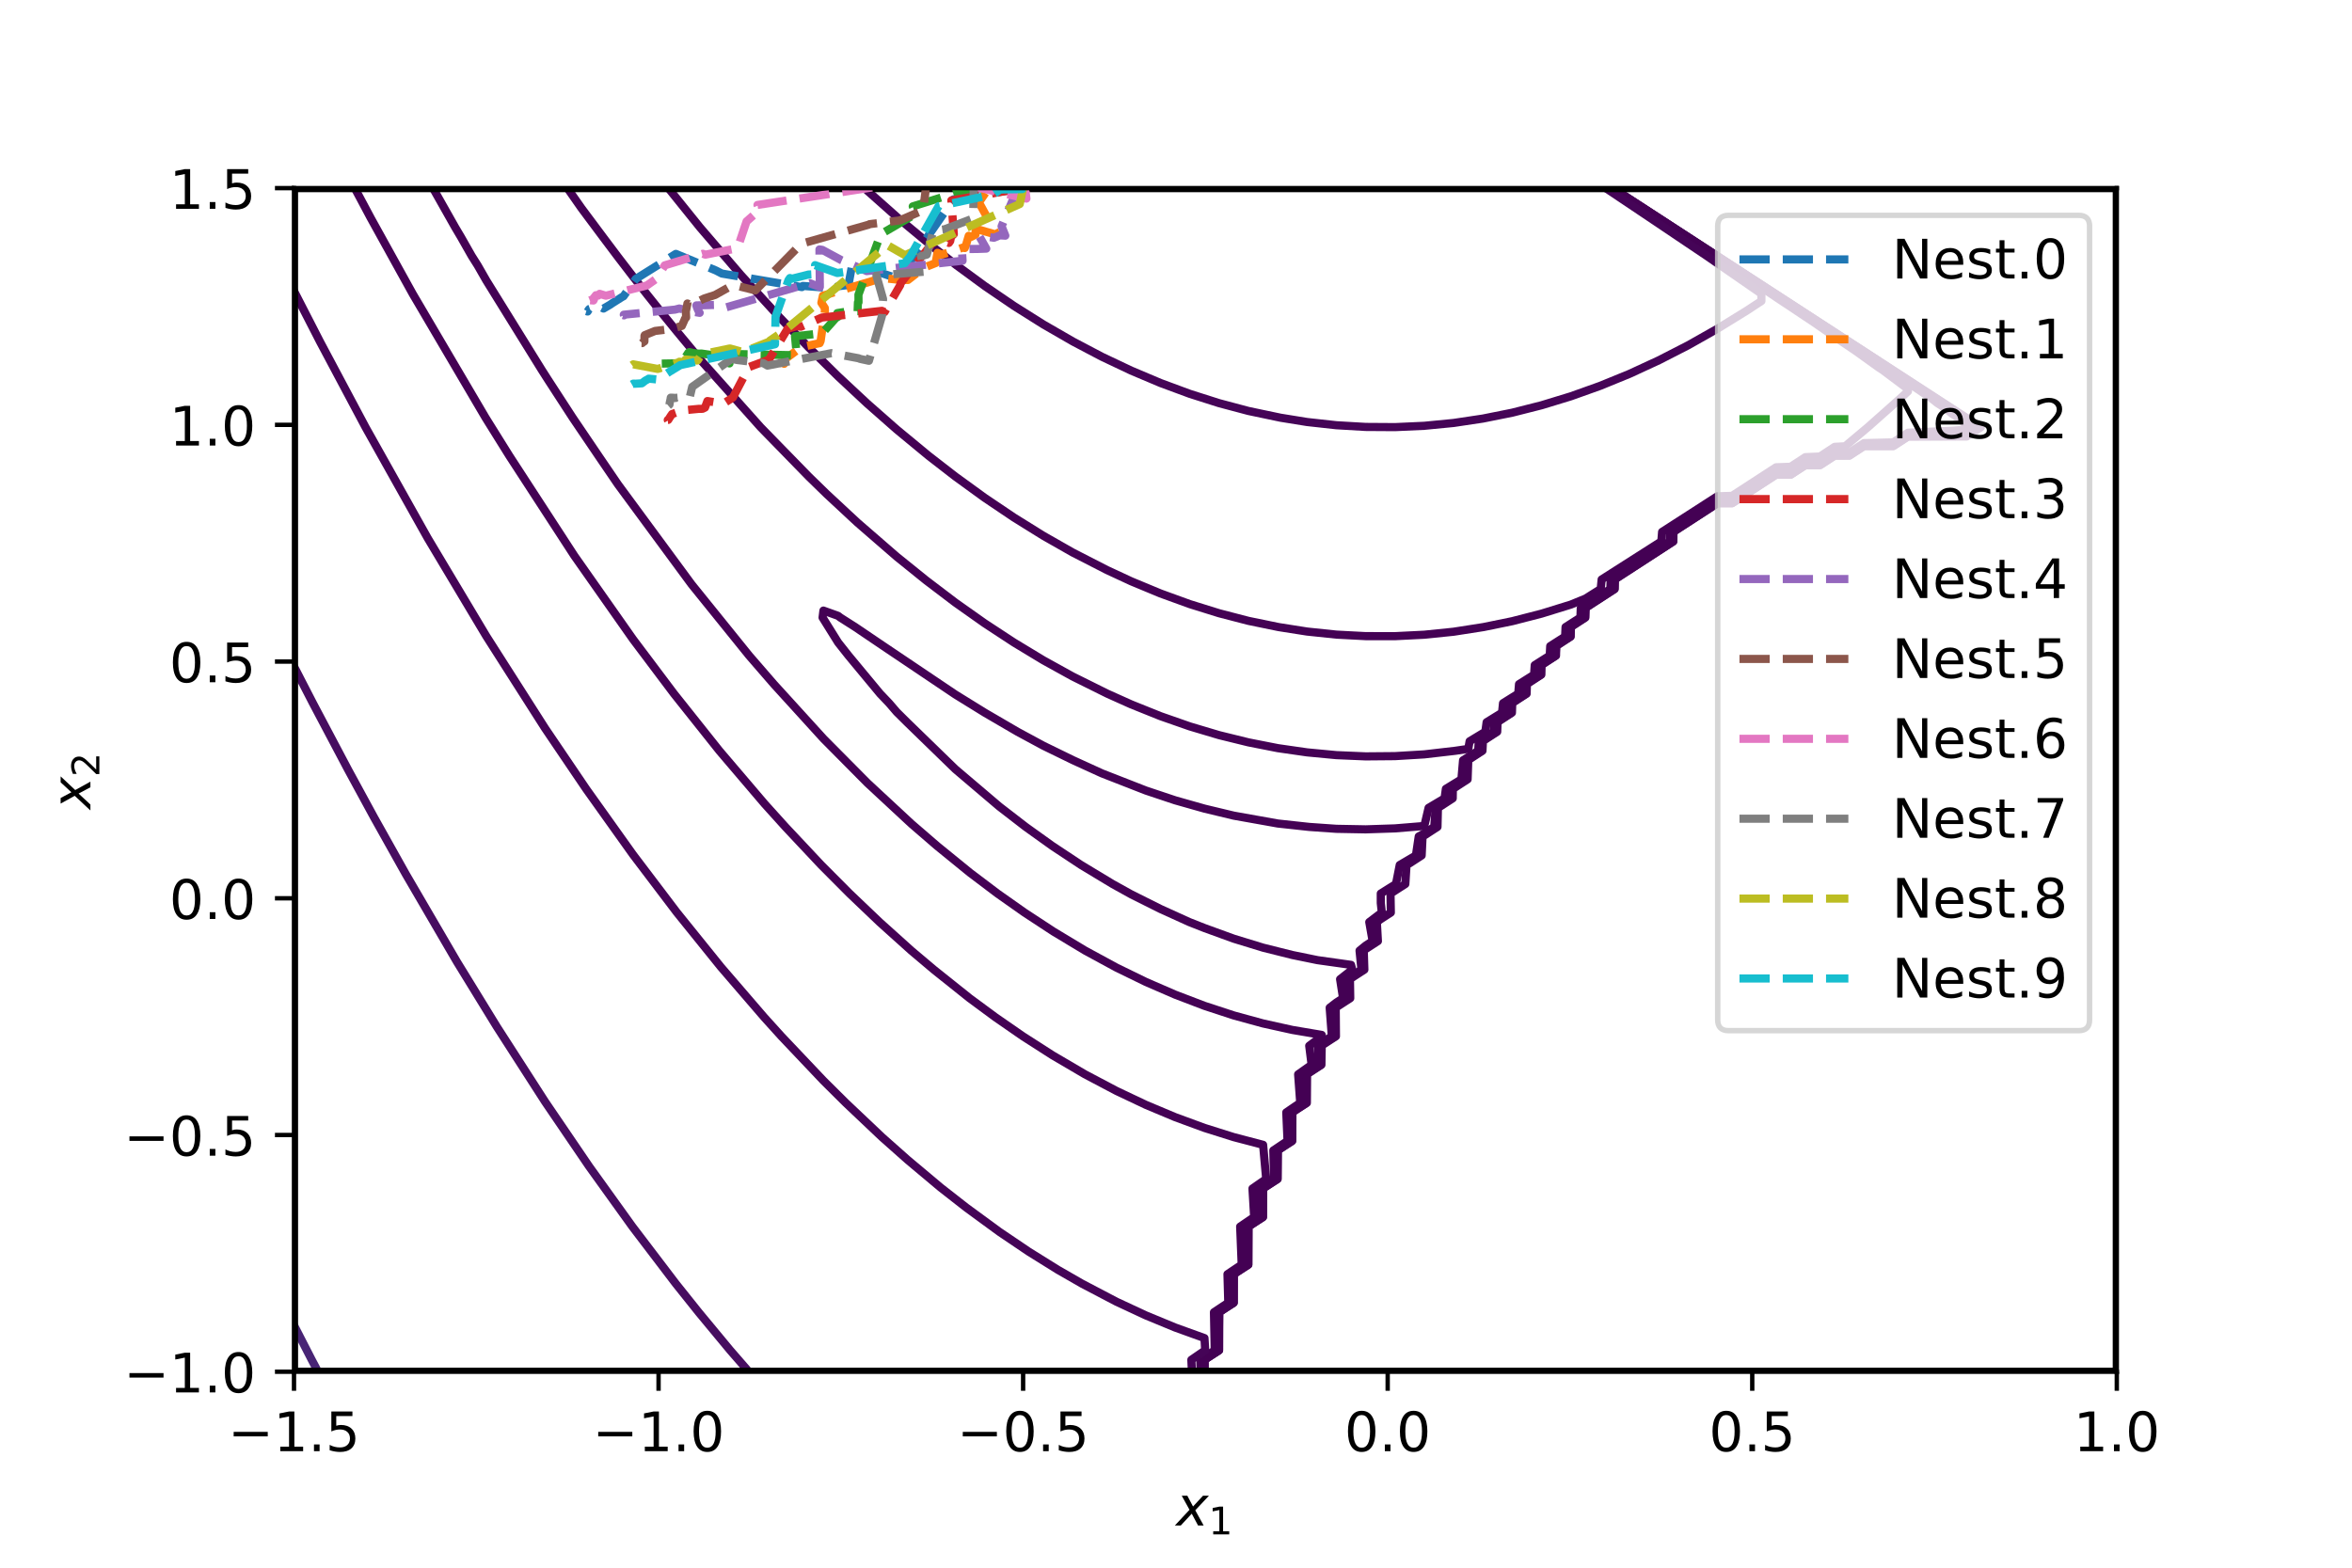 <?xml version="1.0" encoding="utf-8" standalone="no"?>
<!DOCTYPE svg PUBLIC "-//W3C//DTD SVG 1.1//EN"
  "http://www.w3.org/Graphics/SVG/1.1/DTD/svg11.dtd">
<!-- Created with matplotlib (https://matplotlib.org/) -->
<svg height="288pt" version="1.1" viewBox="0 0 432 288" width="432pt" xmlns="http://www.w3.org/2000/svg" xmlns:xlink="http://www.w3.org/1999/xlink">
 <defs>
  <style type="text/css">*{stroke-linecap:butt;stroke-linejoin:round;}</style>
 </defs>
 <g id="figure_1">
  <g id="patch_1">
   <path d="M 0 288 
L 432 288 
L 432 0 
L 0 0 
z
" style="fill:#ffffff;"/>
  </g>
  <g id="axes_1">
   <g id="patch_2">
    <path d="M 54 252 
L 388.8 252 
L 388.8 34.56 
L 54 34.56 
z
" style="fill:#ffffff;"/>
   </g>
   <g id="matplotlib.axis_1">
    <g id="xtick_1">
     <g id="line2d_1">
      <defs>
       <path d="M 0 0 
L 0 3.5 
" id="md731cc57cf" style="stroke:#000000;stroke-width:0.8;"/>
      </defs>
      <g>
       <use style="stroke:#000000;stroke-width:0.8;" x="54" xlink:href="#md731cc57cf" y="252"/>
      </g>
     </g>
     <g id="text_1">
      <!-- −1.5 -->
      <g transform="translate(41.859 266.598)scale(0.1 -0.1)">
       <defs>
        <path d="M 10.594 35.5 
L 73.188 35.5 
L 73.188 27.203 
L 10.594 27.203 
z
" id="DejaVuSans-8722"/>
        <path d="M 12.406 8.297 
L 28.516 8.297 
L 28.516 63.922 
L 10.984 60.406 
L 10.984 69.391 
L 28.422 72.906 
L 38.281 72.906 
L 38.281 8.297 
L 54.391 8.297 
L 54.391 0 
L 12.406 0 
z
" id="DejaVuSans-49"/>
        <path d="M 10.688 12.406 
L 21 12.406 
L 21 0 
L 10.688 0 
z
" id="DejaVuSans-46"/>
        <path d="M 10.797 72.906 
L 49.516 72.906 
L 49.516 64.594 
L 19.828 64.594 
L 19.828 46.734 
Q 21.969 47.469 24.109 47.828 
Q 26.266 48.188 28.422 48.188 
Q 40.625 48.188 47.75 41.5 
Q 54.891 34.812 54.891 23.391 
Q 54.891 11.625 47.562 5.094 
Q 40.234 -1.422 26.906 -1.422 
Q 22.312 -1.422 17.547 -0.641 
Q 12.797 0.141 7.719 1.703 
L 7.719 11.625 
Q 12.109 9.234 16.797 8.062 
Q 21.484 6.891 26.703 6.891 
Q 35.156 6.891 40.078 11.328 
Q 45.016 15.766 45.016 23.391 
Q 45.016 31 40.078 35.438 
Q 35.156 39.891 26.703 39.891 
Q 22.75 39.891 18.812 39.016 
Q 14.891 38.141 10.797 36.281 
z
" id="DejaVuSans-53"/>
       </defs>
       <use xlink:href="#DejaVuSans-8722"/>
       <use x="83.789" xlink:href="#DejaVuSans-49"/>
       <use x="147.412" xlink:href="#DejaVuSans-46"/>
       <use x="179.199" xlink:href="#DejaVuSans-53"/>
      </g>
     </g>
    </g>
    <g id="xtick_2">
     <g id="line2d_2">
      <g>
       <use style="stroke:#000000;stroke-width:0.8;" x="120.96" xlink:href="#md731cc57cf" y="252"/>
      </g>
     </g>
     <g id="text_2">
      <!-- −1.0 -->
      <g transform="translate(108.819 266.598)scale(0.1 -0.1)">
       <defs>
        <path d="M 31.781 66.406 
Q 24.172 66.406 20.328 58.906 
Q 16.5 51.422 16.5 36.375 
Q 16.5 21.391 20.328 13.891 
Q 24.172 6.391 31.781 6.391 
Q 39.453 6.391 43.281 13.891 
Q 47.125 21.391 47.125 36.375 
Q 47.125 51.422 43.281 58.906 
Q 39.453 66.406 31.781 66.406 
z
M 31.781 74.219 
Q 44.047 74.219 50.516 64.516 
Q 56.984 54.828 56.984 36.375 
Q 56.984 17.969 50.516 8.266 
Q 44.047 -1.422 31.781 -1.422 
Q 19.531 -1.422 13.062 8.266 
Q 6.594 17.969 6.594 36.375 
Q 6.594 54.828 13.062 64.516 
Q 19.531 74.219 31.781 74.219 
z
" id="DejaVuSans-48"/>
       </defs>
       <use xlink:href="#DejaVuSans-8722"/>
       <use x="83.789" xlink:href="#DejaVuSans-49"/>
       <use x="147.412" xlink:href="#DejaVuSans-46"/>
       <use x="179.199" xlink:href="#DejaVuSans-48"/>
      </g>
     </g>
    </g>
    <g id="xtick_3">
     <g id="line2d_3">
      <g>
       <use style="stroke:#000000;stroke-width:0.8;" x="187.92" xlink:href="#md731cc57cf" y="252"/>
      </g>
     </g>
     <g id="text_3">
      <!-- −0.5 -->
      <g transform="translate(175.779 266.598)scale(0.1 -0.1)">
       <use xlink:href="#DejaVuSans-8722"/>
       <use x="83.789" xlink:href="#DejaVuSans-48"/>
       <use x="147.412" xlink:href="#DejaVuSans-46"/>
       <use x="179.199" xlink:href="#DejaVuSans-53"/>
      </g>
     </g>
    </g>
    <g id="xtick_4">
     <g id="line2d_4">
      <g>
       <use style="stroke:#000000;stroke-width:0.8;" x="254.88" xlink:href="#md731cc57cf" y="252"/>
      </g>
     </g>
     <g id="text_4">
      <!-- 0.0 -->
      <g transform="translate(246.928 266.598)scale(0.1 -0.1)">
       <use xlink:href="#DejaVuSans-48"/>
       <use x="63.623" xlink:href="#DejaVuSans-46"/>
       <use x="95.41" xlink:href="#DejaVuSans-48"/>
      </g>
     </g>
    </g>
    <g id="xtick_5">
     <g id="line2d_5">
      <g>
       <use style="stroke:#000000;stroke-width:0.8;" x="321.84" xlink:href="#md731cc57cf" y="252"/>
      </g>
     </g>
     <g id="text_5">
      <!-- 0.5 -->
      <g transform="translate(313.888 266.598)scale(0.1 -0.1)">
       <use xlink:href="#DejaVuSans-48"/>
       <use x="63.623" xlink:href="#DejaVuSans-46"/>
       <use x="95.41" xlink:href="#DejaVuSans-53"/>
      </g>
     </g>
    </g>
    <g id="xtick_6">
     <g id="line2d_6">
      <g>
       <use style="stroke:#000000;stroke-width:0.8;" x="388.8" xlink:href="#md731cc57cf" y="252"/>
      </g>
     </g>
     <g id="text_6">
      <!-- 1.0 -->
      <g transform="translate(380.848 266.598)scale(0.1 -0.1)">
       <use xlink:href="#DejaVuSans-49"/>
       <use x="63.623" xlink:href="#DejaVuSans-46"/>
       <use x="95.41" xlink:href="#DejaVuSans-48"/>
      </g>
     </g>
    </g>
    <g id="text_7">
     <!-- $x_1$ -->
     <g transform="translate(216.05 280.277)scale(0.1 -0.1)">
      <defs>
       <path d="M 60.016 54.688 
L 34.906 27.875 
L 50.297 0 
L 39.984 0 
L 28.422 21.688 
L 8.297 0 
L -2.594 0 
L 24.312 28.812 
L 10.016 54.688 
L 20.312 54.688 
L 30.812 34.906 
L 49.125 54.688 
z
" id="DejaVuSans-Oblique-120"/>
      </defs>
      <use transform="translate(0 0.312)" xlink:href="#DejaVuSans-Oblique-120"/>
      <use transform="translate(59.18 -16.094)scale(0.7)" xlink:href="#DejaVuSans-49"/>
     </g>
    </g>
   </g>
   <g id="matplotlib.axis_2">
    <g id="ytick_1">
     <g id="line2d_7">
      <defs>
       <path d="M 0 0 
L -3.5 0 
" id="macf11fe7a5" style="stroke:#000000;stroke-width:0.8;"/>
      </defs>
      <g>
       <use style="stroke:#000000;stroke-width:0.8;" x="54" xlink:href="#macf11fe7a5" y="252"/>
      </g>
     </g>
     <g id="text_8">
      <!-- −1.0 -->
      <g transform="translate(22.717 255.799)scale(0.1 -0.1)">
       <use xlink:href="#DejaVuSans-8722"/>
       <use x="83.789" xlink:href="#DejaVuSans-49"/>
       <use x="147.412" xlink:href="#DejaVuSans-46"/>
       <use x="179.199" xlink:href="#DejaVuSans-48"/>
      </g>
     </g>
    </g>
    <g id="ytick_2">
     <g id="line2d_8">
      <g>
       <use style="stroke:#000000;stroke-width:0.8;" x="54" xlink:href="#macf11fe7a5" y="208.512"/>
      </g>
     </g>
     <g id="text_9">
      <!-- −0.5 -->
      <g transform="translate(22.717 212.311)scale(0.1 -0.1)">
       <use xlink:href="#DejaVuSans-8722"/>
       <use x="83.789" xlink:href="#DejaVuSans-48"/>
       <use x="147.412" xlink:href="#DejaVuSans-46"/>
       <use x="179.199" xlink:href="#DejaVuSans-53"/>
      </g>
     </g>
    </g>
    <g id="ytick_3">
     <g id="line2d_9">
      <g>
       <use style="stroke:#000000;stroke-width:0.8;" x="54" xlink:href="#macf11fe7a5" y="165.024"/>
      </g>
     </g>
     <g id="text_10">
      <!-- 0.0 -->
      <g transform="translate(31.097 168.823)scale(0.1 -0.1)">
       <use xlink:href="#DejaVuSans-48"/>
       <use x="63.623" xlink:href="#DejaVuSans-46"/>
       <use x="95.41" xlink:href="#DejaVuSans-48"/>
      </g>
     </g>
    </g>
    <g id="ytick_4">
     <g id="line2d_10">
      <g>
       <use style="stroke:#000000;stroke-width:0.8;" x="54" xlink:href="#macf11fe7a5" y="121.536"/>
      </g>
     </g>
     <g id="text_11">
      <!-- 0.5 -->
      <g transform="translate(31.097 125.335)scale(0.1 -0.1)">
       <use xlink:href="#DejaVuSans-48"/>
       <use x="63.623" xlink:href="#DejaVuSans-46"/>
       <use x="95.41" xlink:href="#DejaVuSans-53"/>
      </g>
     </g>
    </g>
    <g id="ytick_5">
     <g id="line2d_11">
      <g>
       <use style="stroke:#000000;stroke-width:0.8;" x="54" xlink:href="#macf11fe7a5" y="78.048"/>
      </g>
     </g>
     <g id="text_12">
      <!-- 1.0 -->
      <g transform="translate(31.097 81.847)scale(0.1 -0.1)">
       <use xlink:href="#DejaVuSans-49"/>
       <use x="63.623" xlink:href="#DejaVuSans-46"/>
       <use x="95.41" xlink:href="#DejaVuSans-48"/>
      </g>
     </g>
    </g>
    <g id="ytick_6">
     <g id="line2d_12">
      <g>
       <use style="stroke:#000000;stroke-width:0.8;" x="54" xlink:href="#macf11fe7a5" y="34.56"/>
      </g>
     </g>
     <g id="text_13">
      <!-- 1.5 -->
      <g transform="translate(31.097 38.359)scale(0.1 -0.1)">
       <use xlink:href="#DejaVuSans-49"/>
       <use x="63.623" xlink:href="#DejaVuSans-46"/>
       <use x="95.41" xlink:href="#DejaVuSans-53"/>
      </g>
     </g>
    </g>
    <g id="text_14">
     <!-- $x_2$ -->
     <g transform="translate(16.637 148.63)rotate(-90)scale(0.1 -0.1)">
      <defs>
       <path d="M 19.188 8.297 
L 53.609 8.297 
L 53.609 0 
L 7.328 0 
L 7.328 8.297 
Q 12.938 14.109 22.625 23.891 
Q 32.328 33.688 34.812 36.531 
Q 39.547 41.844 41.422 45.531 
Q 43.312 49.219 43.312 52.781 
Q 43.312 58.594 39.234 62.25 
Q 35.156 65.922 28.609 65.922 
Q 23.969 65.922 18.812 64.312 
Q 13.672 62.703 7.812 59.422 
L 7.812 69.391 
Q 13.766 71.781 18.938 73 
Q 24.125 74.219 28.422 74.219 
Q 39.75 74.219 46.484 68.547 
Q 53.219 62.891 53.219 53.422 
Q 53.219 48.922 51.531 44.891 
Q 49.859 40.875 45.406 35.406 
Q 44.188 33.984 37.641 27.219 
Q 31.109 20.453 19.188 8.297 
z
" id="DejaVuSans-50"/>
      </defs>
      <use transform="translate(0 0.312)" xlink:href="#DejaVuSans-Oblique-120"/>
      <use transform="translate(59.18 -16.094)scale(0.7)" xlink:href="#DejaVuSans-50"/>
     </g>
    </g>
   </g>
   <g id="LineCollection_1">
    <path clip-path="url(#p5e25976067)" d="M 210.461 289 
L 210.464 284.777 
L 213.152 283.032 
L 213.156 274.287 
L 215.843 272.542 
L 215.848 265.545 
L 218.534 263.801 
L 218.54 256.803 
L 221.225 255.059 
L 221.232 249.809 
L 223.916 248.066 
L 223.924 241.067 
L 226.605 239.325 
L 226.615 234.072 
L 229.295 232.332 
L 229.307 225.328 
L 231.983 223.591 
L 231.999 218.332 
L 234.67 216.598 
L 234.691 211.334 
L 237.355 209.605 
L 237.383 204.334 
L 240.035 202.612 
L 240.075 197.329 
L 242.708 195.619 
L 242.767 192.068 
L 245.375 190.374 
L 245.335 185.129 
L 245.458 185.034 
L 248.004 183.381 
L 247.949 179.884 
L 248.15 179.724 
L 250.596 178.136 
L 250.485 174.639 
L 250.842 174.348 
L 253.085 172.891 
L 252.891 169.395 
L 253.534 168.897 
L 255.46 167.646 
L 255.4 164.15 
L 258.122 162.402 
L 258.34 158.905 
L 258.918 158.588 
L 261.121 157.157 
L 261.285 153.66 
L 261.61 153.482 
L 264.027 151.912 
L 264.11 148.416 
L 264.302 148.307 
L 266.827 146.667 
L 266.851 144.919 
L 266.993 144.837 
L 269.559 143.171 
L 269.685 139.618 
L 272.29 137.926 
L 272.377 136.131 
L 274.998 134.429 
L 275.069 132.643 
L 277.702 130.933 
L 277.761 129.152 
L 280.402 127.436 
L 280.453 125.66 
L 283.101 123.94 
L 283.145 122.167 
L 285.799 120.443 
L 285.836 118.673 
L 288.495 116.947 
L 288.528 115.179 
L 291.19 113.45 
L 291.22 111.685 
L 296.578 108.206 
L 296.604 106.442 
L 307.349 99.464 
L 307.371 97.703 
L 315.447 92.458 
L 318.139 92.457 
L 326.214 87.213 
L 328.906 87.212 
L 331.598 85.463 
L 334.29 85.462 
L 336.982 83.713 
L 339.674 83.712 
L 342.365 81.963 
L 347.749 81.959 
L 350.441 80.21 
L 361.208 80.192 
L 363.836 78.485 
L 241.512 -1 
L 241.512 -1 
" style="fill:none;stroke:#440154;stroke-width:1.5;"/>
   </g>
   <g id="LineCollection_2">
    <path clip-path="url(#p5e25976067)" d="M 210.453 289 
L 210.464 284.772 
L 213.144 283.032 
L 213.156 274.281 
L 215.833 272.542 
L 215.848 265.537 
L 218.522 263.801 
L 218.54 256.794 
L 221.21 255.059 
L 221.232 249.798 
L 223.898 248.066 
L 223.924 241.053 
L 226.583 239.325 
L 226.615 234.055 
L 229.268 232.332 
L 229.307 225.305 
L 231.947 223.591 
L 231.999 218.302 
L 234.624 216.598 
L 234.691 211.295 
L 237.293 209.605 
L 237.383 204.278 
L 239.949 202.612 
L 239.911 197.367 
L 240.075 197.246 
L 242.581 195.619 
L 242.537 192.122 
L 242.767 191.95 
L 245.194 190.374 
L 245.069 185.129 
L 245.458 184.828 
L 247.687 183.381 
L 247.515 179.884 
L 248.15 179.378 
L 250.063 178.136 
L 249.712 174.639 
L 250.842 173.717 
L 252.114 172.891 
L 251.499 169.395 
L 253.805 167.646 
L 253.614 165.898 
L 253.613 164.15 
L 256.403 162.402 
L 257.091 158.905 
L 260.065 157.157 
L 260.584 153.66 
L 261.61 153.096 
L 263.433 151.912 
L 263.697 148.416 
L 264.302 148.074 
L 266.467 146.667 
L 266.543 144.919 
L 266.993 144.659 
L 269.286 143.171 
L 269.381 139.674 
L 269.685 139.495 
L 272.101 137.926 
L 272.132 136.178 
L 274.844 134.429 
L 274.867 132.681 
L 277.573 130.933 
L 277.591 129.185 
L 280.294 127.436 
L 280.308 125.688 
L 283.008 123.94 
L 283.019 122.192 
L 285.717 120.443 
L 285.836 118.627 
L 288.423 116.947 
L 288.528 115.137 
L 291.126 113.45 
L 291.22 111.647 
L 296.522 108.206 
L 296.604 106.409 
L 307.301 99.464 
L 307.371 97.674 
L 315.447 92.43 
L 318.139 92.428 
L 326.214 87.183 
L 328.906 87.179 
L 331.598 85.431 
L 334.29 85.427 
L 336.982 83.678 
L 339.674 83.673 
L 342.365 81.924 
L 347.749 81.91 
L 350.441 80.16 
L 361.208 80.102 
L 363.698 78.485 
L 241.507 -1 
L 241.507 -1 
" style="fill:none;stroke:#440154;stroke-width:1.5;"/>
   </g>
   <g id="LineCollection_3">
    <path clip-path="url(#p5e25976067)" d="M 210.429 289 
L 210.464 284.754 
L 213.117 283.032 
L 213.156 274.26 
L 215.801 272.542 
L 215.848 265.512 
L 218.483 263.801 
L 218.54 256.763 
L 221.163 255.059 
L 221.232 249.762 
L 223.843 248.066 
L 223.924 241.007 
L 226.514 239.325 
L 226.499 234.08 
L 229.183 232.332 
L 229.155 225.339 
L 231.835 223.591 
L 231.804 218.346 
L 231.999 218.208 
L 234.479 216.598 
L 234.433 211.353 
L 234.691 211.169 
L 237.099 209.605 
L 237.027 204.36 
L 237.383 204.102 
L 239.678 202.612 
L 239.556 197.367 
L 240.075 196.985 
L 242.179 195.619 
L 242.04 192.122 
L 242.767 191.578 
L 244.621 190.374 
L 244.228 185.129 
L 245.458 184.178 
L 246.686 183.381 
L 246.141 179.884 
L 248.377 178.136 
L 248.15 177.255 
L 241.989 176.388 
L 237.383 175.445 
L 231.999 174.098 
L 226.615 172.45 
L 221.232 170.491 
L 218.453 169.395 
L 213.156 166.992 
L 207.772 164.3 
L 204.353 162.402 
L 198.556 158.905 
L 193.28 155.409 
L 188.4 151.912 
L 183.546 148.166 
L 175.47 141.303 
L 166.597 132.681 
L 164.703 130.801 
L 163.315 129.185 
L 161.65 127.436 
L 155.849 120.443 
L 153.935 118.021 
L 151.086 113.45 
L 151.243 112.172 
L 153.935 113.137 
L 154.338 113.45 
L 157.087 115.199 
L 162.255 118.695 
L 175.47 127.585 
L 180.887 130.933 
L 186.884 134.429 
L 191.621 136.988 
L 197.129 139.674 
L 202.389 142.073 
L 210.464 145.228 
L 215.848 147.027 
L 221.232 148.553 
L 226.615 149.844 
L 234.691 151.285 
L 240.457 151.912 
L 245.458 152.262 
L 250.842 152.361 
L 256.226 152.182 
L 261.61 151.739 
L 262.39 148.416 
L 265.328 146.667 
L 265.57 144.919 
L 268.421 143.171 
L 268.724 139.674 
L 271.504 137.926 
L 271.603 136.178 
L 274.357 134.429 
L 274.431 132.681 
L 277.168 130.933 
L 277.225 129.185 
L 279.95 127.436 
L 279.995 125.688 
L 282.711 123.94 
L 282.748 122.192 
L 285.458 120.443 
L 285.488 118.695 
L 288.195 116.947 
L 288.22 115.199 
L 290.923 113.45 
L 290.944 111.702 
L 296.344 108.206 
L 296.361 106.457 
L 304.679 101.068 
L 307.149 99.464 
L 307.163 97.716 
L 315.447 92.341 
L 318.139 92.333 
L 326.214 87.088 
L 328.906 87.078 
L 331.598 85.329 
L 334.29 85.316 
L 336.982 83.566 
L 339.674 83.55 
L 342.365 81.798 
L 347.749 81.756 
L 350.441 80 
L 361.208 79.819 
L 363.262 78.485 
L 358.517 75.307 
L 358.127 74.989 
L 345.057 66.373 
L 344.888 66.247 
L 241.491 -1 
L 241.491 -1 
" style="fill:none;stroke:#440154;stroke-width:1.5;"/>
   </g>
   <g id="LineCollection_4">
    <path clip-path="url(#p5e25976067)" d="M 210.353 289 
L 210.346 284.78 
L 213.032 283.032 
L 213.013 274.29 
L 215.698 272.542 
L 215.678 265.549 
L 218.361 263.801 
L 218.335 256.808 
L 221.016 255.059 
L 220.99 249.815 
L 223.668 248.066 
L 223.623 241.073 
L 226.295 239.325 
L 226.248 234.08 
L 228.914 232.332 
L 228.826 225.339 
L 231.48 223.591 
L 231.382 218.346 
L 234.019 216.598 
L 233.874 211.353 
L 236.485 209.605 
L 236.256 204.36 
L 238.82 202.612 
L 238.434 197.367 
L 240.908 195.619 
L 240.469 192.122 
L 242.811 190.374 
L 242.767 190.122 
L 237.383 189.212 
L 231.999 188.021 
L 226.615 186.548 
L 221.232 184.783 
L 215.848 182.727 
L 210.464 180.391 
L 205.081 177.768 
L 199.316 174.639 
L 193.506 171.143 
L 188.174 167.646 
L 183.214 164.15 
L 178.162 160.332 
L 172.114 155.409 
L 167.395 151.338 
L 159.319 143.838 
L 151.243 135.692 
L 142.141 125.688 
L 137.598 120.443 
L 127.017 107.339 
L 113.496 88.975 
L 109.921 83.73 
L 105.186 76.737 
L 100.645 69.744 
L 99.528 67.995 
L 89.331 51.541 
L 87.742 48.765 
L 86.634 47.016 
L 84.648 43.52 
L 83.609 41.772 
L 79.656 34.779 
L 78.563 32.98 
L 76.71 29.534 
L 75.69 27.785 
L 73.808 24.289 
L 72.833 22.541 
L 70.952 19.044 
L 70.016 17.296 
L 68.141 13.799 
L 67.238 12.051 
L 63.62 5.058 
L 61.795 1.562 
L 60.486 -1 
L 60.486 -1 
" style="fill:none;stroke:#440154;stroke-width:1.5;"/>
    <path clip-path="url(#p5e25976067)" d="M 80.645 -1 
L 82.203 1.562 
L 91.15 15.548 
L 92.336 17.296 
L 95.804 22.541 
L 106.821 38.275 
L 110.866 43.696 
L 113.557 47.273 
L 116.249 50.78 
L 118.941 54.216 
L 121.633 57.583 
L 124.417 61.002 
L 128.779 66.247 
L 139.706 78.485 
L 148.552 87.556 
L 151.802 90.723 
L 157.444 95.968 
L 164.703 102.265 
L 170.086 106.608 
L 175.47 110.699 
L 180.854 114.504 
L 186.238 118.035 
L 191.621 121.292 
L 197.005 124.268 
L 203.385 127.436 
L 207.772 129.404 
L 213.156 131.568 
L 218.54 133.451 
L 223.924 135.056 
L 229.307 136.38 
L 234.691 137.441 
L 240.075 138.217 
L 245.458 138.727 
L 250.842 138.955 
L 256.226 138.908 
L 261.61 138.584 
L 267.292 137.926 
L 269.685 137.576 
L 269.929 136.178 
L 272.818 134.429 
L 273.052 132.681 
L 275.886 130.933 
L 276.066 129.185 
L 278.862 127.436 
L 279.004 125.688 
L 281.775 123.94 
L 281.889 122.192 
L 284.641 120.443 
L 284.735 118.695 
L 287.474 116.947 
L 287.552 115.199 
L 290.28 113.45 
L 290.346 111.702 
L 295.783 108.206 
L 295.837 106.457 
L 304.679 100.756 
L 306.668 99.464 
L 306.711 97.716 
L 315.447 92.06 
L 318.139 92.035 
L 326.214 86.789 
L 328.906 86.758 
L 331.598 85.005 
L 334.29 84.966 
L 336.982 83.211 
L 339.674 83.162 
L 342.365 81.402 
L 347.749 81.268 
L 350.441 79.495 
L 358.517 79.123 
L 361.208 78.922 
L 361.882 78.485 
L 361.208 78.048 
L 359.659 76.737 
L 358.517 75.995 
L 357.286 74.989 
L 355.825 74.04 
L 354.82 73.24 
L 350.441 70.288 
L 349.73 69.744 
L 342.365 64.846 
L 341.894 64.499 
L 326.214 54.194 
L 325.953 54.009 
L 241.439 -1 
L 241.439 -1 
" style="fill:none;stroke:#440154;stroke-width:1.5;"/>
   </g>
   <g id="LineCollection_5">
    <path clip-path="url(#p5e25976067)" d="M 210.112 289 
L 210.089 284.78 
L 212.764 283.032 
L 212.704 274.29 
L 215.374 272.542 
L 215.312 265.549 
L 217.975 263.801 
L 217.893 256.808 
L 220.548 255.059 
L 220.469 249.815 
L 223.114 248.066 
L 222.972 241.073 
L 225.601 239.325 
L 225.455 234.08 
L 228.064 232.332 
L 227.785 225.339 
L 230.356 223.591 
L 230.047 218.346 
L 232.567 216.598 
L 231.999 210.316 
L 226.615 208.905 
L 221.232 207.21 
L 215.848 205.231 
L 210.464 202.971 
L 205.081 200.423 
L 199.291 197.367 
L 193.329 193.87 
L 187.878 190.374 
L 182.827 186.877 
L 178.089 183.381 
L 171.523 178.136 
L 167.377 174.639 
L 161.547 169.395 
L 156.047 164.15 
L 150.826 158.905 
L 144.262 151.912 
L 140.476 147.717 
L 132.135 137.926 
L 123.787 127.436 
L 116.249 117.41 
L 105.482 102.09 
L 93.545 83.73 
L 89.184 76.737 
L 75.818 54.009 
L 68.079 40.023 
L 66.216 36.527 
L 62.412 29.451 
L 57.941 20.792 
L 56.148 17.296 
L 48.953 3.012 
L 47.016 -1 
L 47.016 -1 
" style="fill:none;stroke:#440154;stroke-width:1.5;"/>
    <path clip-path="url(#p5e25976067)" d="M 96.955 -1 
L 107.11 13.799 
L 116.249 26.23 
L 120.116 31.282 
L 128.567 41.772 
L 136.073 50.513 
L 143.168 58.275 
L 148.552 63.848 
L 153.935 69.144 
L 159.319 74.162 
L 164.703 78.898 
L 170.554 83.73 
L 175.47 87.541 
L 180.854 91.448 
L 186.238 95.074 
L 191.621 98.421 
L 197.005 101.487 
L 203.288 104.709 
L 207.772 106.791 
L 213.156 109.028 
L 218.54 110.984 
L 223.924 112.661 
L 229.307 114.059 
L 234.846 115.199 
L 240.075 116.022 
L 245.458 116.583 
L 250.842 116.864 
L 256.226 116.87 
L 261.61 116.602 
L 266.993 116.054 
L 272.474 115.199 
L 277.761 114.117 
L 283.145 112.731 
L 288.528 111.066 
L 291.238 109.954 
L 294.009 108.206 
L 294.18 106.457 
L 305.147 99.464 
L 305.284 97.716 
L 315.447 91.171 
L 318.139 91.093 
L 326.214 85.845 
L 328.906 85.744 
L 331.598 83.983 
L 334.29 83.86 
L 336.982 82.088 
L 338.909 81.982 
L 343.076 78.485 
L 348.987 73.24 
L 350.441 71.896 
L 350.441 71.464 
L 345.812 67.995 
L 345.057 67.505 
L 340.875 64.499 
L 336.982 61.864 
L 333.213 59.254 
L 326.214 54.593 
L 322.758 52.261 
L 310.063 43.898 
L 306.852 41.772 
L 275.069 21.004 
L 269.388 17.296 
L 241.276 -1 
L 241.276 -1 
" style="fill:none;stroke:#440154;stroke-width:1.5;"/>
   </g>
   <g id="LineCollection_6">
    <path clip-path="url(#p5e25976067)" d="M 209.351 289 
L 209.279 284.78 
L 211.915 283.032 
L 211.728 274.29 
L 214.348 272.542 
L 214.152 265.549 
L 216.753 263.801 
L 216.496 256.808 
L 219.071 255.059 
L 218.819 249.815 
L 221.364 248.066 
L 221.232 245.822 
L 215.848 243.879 
L 210.464 241.654 
L 205.081 239.149 
L 198.748 235.829 
L 194.313 233.283 
L 188.929 229.928 
L 183.546 226.29 
L 177.475 221.842 
L 172.778 218.17 
L 166.732 213.101 
L 162.011 208.913 
L 155.354 202.612 
L 151.243 198.529 
L 143.515 190.374 
L 140.354 186.877 
L 132.4 177.637 
L 124.325 167.627 
L 116.249 156.976 
L 107.65 144.919 
L 100.098 133.766 
L 89.331 116.885 
L 78.563 98.867 
L 67.138 78.485 
L 58.765 62.751 
L 51.586 48.765 
L 37.98 20.792 
L 27.947 -1 
L 27.947 -1 
" style="fill:none;stroke:#450457;stroke-width:1.5;"/>
    <path clip-path="url(#p5e25976067)" d="M 125.847 -1 
L 130.832 5.058 
L 137.784 13.098 
L 143.207 19.044 
L 148.552 24.633 
L 153.935 29.982 
L 159.319 35.05 
L 164.918 40.023 
L 171.231 45.268 
L 175.718 48.765 
L 180.854 52.53 
L 186.238 56.202 
L 191.621 59.592 
L 197.097 62.751 
L 202.389 65.537 
L 207.772 68.085 
L 213.156 70.361 
L 218.54 72.354 
L 223.924 74.067 
L 229.307 75.499 
L 235.19 76.737 
L 240.075 77.527 
L 245.458 78.12 
L 250.842 78.432 
L 256.226 78.467 
L 261.61 78.224 
L 266.993 77.701 
L 272.377 76.894 
L 277.761 75.813 
L 283.145 74.449 
L 288.528 72.805 
L 293.912 70.882 
L 299.296 68.68 
L 304.679 66.193 
L 310.063 63.435 
L 315.447 60.392 
L 320.831 57.07 
L 323.522 55.304 
L 323.522 53.959 
L 313.485 47.016 
L 310.063 44.717 
L 301.988 39.286 
L 295.258 34.779 
L 283.145 26.779 
L 274.072 20.792 
L 248.15 3.826 
L 240.761 -1 
L 240.761 -1 
" style="fill:none;stroke:#450457;stroke-width:1.5;"/>
   </g>
   <g id="LineCollection_7">
    <path clip-path="url(#p5e25976067)" d="M 176.143 289 
L 172.778 286.363 
L 166.683 281.283 
L 160.795 276.039 
L 156.627 272.137 
L 149.997 265.549 
L 144.992 260.304 
L 140.199 255.059 
L 134.12 248.066 
L 128.325 241.073 
L 124.136 235.829 
L 116.152 225.339 
L 108.174 214.234 
L 100.098 202.365 
L 91.258 188.626 
L 83.947 176.721 
L 74.576 160.653 
L 68.702 150.164 
L 63.947 141.422 
L 57.474 129.185 
L 53.872 122.192 
L 45.144 104.709 
L 38.185 90.282 
L 26.315 64.499 
L 19.339 48.765 
L 5.883 17.003 
L -1 0.035 
L -1 0.035 
" style="fill:none;stroke:#470d60;stroke-width:1.5;"/>
    <path clip-path="url(#p5e25976067)" d="M 205.527 -1 
L 207.279 -0.187 
L 207.772 0.043 
L 210.464 1.225 
L 211.281 1.562 
L 213.156 2.337 
L 215.675 3.31 
L 215.848 3.377 
L 218.54 4.35 
L 220.66 5.058 
L 221.232 5.25 
L 223.924 6.083 
L 226.492 6.806 
L 226.615 6.841 
L 229.307 7.535 
L 231.999 8.155 
L 233.961 8.555 
L 234.691 8.705 
L 237.383 9.187 
L 240.075 9.598 
L 242.767 9.937 
L 245.458 10.207 
L 246.755 10.303 
L 248.15 10.407 
L 250.842 10.538 
L 253.534 10.599 
L 256.226 10.589 
L 256.236 10.303 
L 256.226 10.296 
L 253.604 8.555 
L 253.534 8.509 
L 250.967 6.806 
L 250.842 6.725 
L 248.327 5.058 
L 248.15 4.943 
L 245.683 3.31 
L 245.458 3.164 
L 243.036 1.562 
L 242.767 1.387 
L 240.385 -0.187 
L 240.075 -0.388 
L 239.148 -1 
" style="fill:none;stroke:#470d60;stroke-width:1.5;"/>
   </g>
   <g id="LineCollection_8">
    <path clip-path="url(#p5e25976067)" d="M 78.821 289 
L 74.378 281.283 
L 68.497 270.794 
L 63.738 262.053 
L 57.257 249.815 
L 52.767 241.073 
L 46.629 228.836 
L 42.362 220.094 
L 35.493 205.692 
L 24.726 182.158 
L 13.815 157.157 
L 2.877 130.933 
L -1 121.344 
L -1 121.344 
" style="fill:none;stroke:#482475;stroke-width:1.5;"/>
   </g>
   <g id="LineCollection_9">
    <path clip-path="url(#p5e25976067)" style="fill:none;stroke:#33638d;stroke-width:1.5;"/>
   </g>
   <g id="LineCollection_10"/>
   <g id="line2d_13">
    <path clip-path="url(#p5e25976067)" d="M 54 252 
L 388.8 252 
" style="fill:none;stroke:#000000;stroke-linecap:square;stroke-width:1.5;"/>
   </g>
   <g id="line2d_14">
    <path clip-path="url(#p5e25976067)" d="M 54 34.56 
L 388.8 34.56 
" style="fill:none;stroke:#000000;stroke-linecap:square;stroke-width:1.5;"/>
   </g>
   <g id="line2d_15">
    <path clip-path="url(#p5e25976067)" d="M 54 252 
L 54 34.56 
" style="fill:none;stroke:#000000;stroke-linecap:square;stroke-width:1.5;"/>
   </g>
   <g id="line2d_16">
    <path clip-path="url(#p5e25976067)" d="M 388.8 252 
L 388.8 34.56 
" style="fill:none;stroke:#000000;stroke-linecap:square;stroke-width:1.5;"/>
   </g>
   <g id="line2d_17">
    <path clip-path="url(#p5e25976067)" d="M 187.684 34.595 
L 175.132 36.62 
L 165.012 51.211 
L 158.745 49.111 
L 156.405 48.903 
L 156.429 49.142 
L 155.837 52.364 
L 154.003 52.578 
L 153.006 52.949 
L 147.474 52.526 
L 147.287 52.743 
L 132.583 50.253 
L 131.493 49.688 
L 124.138 46.641 
L 123.932 46.766 
L 116.766 51.247 
L 116.599 51.497 
L 114.512 54.44 
L 114.308 54.533 
L 112.356 55.765 
L 112.13 55.932 
L 110.854 56.684 
L 110.465 56.484 
L 110.199 56.472 
L 109.702 56.377 
L 108.699 56.419 
L 108.575 56.506 
L 108.484 56.685 
L 108.473 56.688 
L 108.393 56.705 
L 108.26 56.752 
L 108.108 56.917 
L 107.932 57.228 
L 107.692 57.156 
" style="fill:none;stroke:#1f77b4;stroke-dasharray:5.55,2.4;stroke-dashoffset:0;stroke-width:1.5;"/>
   </g>
   <g id="line2d_18">
    <path clip-path="url(#p5e25976067)" d="M 187.702 34.507 
L 182.449 33.332 
L 179.802 37.177 
L 183.05 43.124 
L 177.611 41.573 
L 177.744 41.72 
L 179.176 43.104 
L 178.372 43.513 
L 177.927 43.323 
L 177.414 45.052 
L 177.198 45.57 
L 176.879 45.48 
L 173.03 46.77 
L 172.18 46.441 
L 171.881 48.142 
L 171.892 48.31 
L 169.687 49.171 
L 166.771 51.43 
L 165.325 51.425 
L 162.071 51.077 
L 151.147 54.318 
L 150.865 55.616 
L 151.494 56.587 
L 151.511 57.118 
L 150.73 62.64 
L 150.558 63.048 
L 150.397 63.072 
L 146.954 63.813 
L 146.888 63.978 
L 144.36 65.849 
L 144.026 66.835 
L 143.887 66.732 
L 143.566 66.63 
L 143.067 66.727 
" style="fill:none;stroke:#ff7f0e;stroke-dasharray:5.55,2.4;stroke-dashoffset:0;stroke-width:1.5;"/>
   </g>
   <g id="line2d_19">
    <path clip-path="url(#p5e25976067)" d="M 187.864 34.565 
L 186.981 34.475 
L 183.531 32.947 
L 167.646 37.918 
L 168.273 39.232 
L 161.748 43.032 
L 157.675 54.137 
L 157.686 55.53 
L 157.578 55.553 
L 157.518 57.167 
L 155.989 57.169 
L 153.799 57.512 
L 153.998 58.145 
L 153.515 58.428 
L 151.023 61.226 
L 146.02 61.774 
L 146.344 65.266 
L 134.596 65.033 
L 133.893 66.476 
L 133.946 66.582 
L 133.988 66.764 
L 133.755 66.641 
L 131.402 65.314 
L 128.85 64.951 
L 128.318 64.965 
L 127.481 64.883 
L 126.608 64.686 
L 126.418 64.814 
L 125.827 65.738 
L 125.703 65.82 
L 125.797 66.67 
L 125.654 66.729 
L 125.381 66.725 
L 121.55 66.795 
" style="fill:none;stroke:#2ca02c;stroke-dasharray:5.55,2.4;stroke-dashoffset:0;stroke-width:1.5;"/>
   </g>
   <g id="line2d_20">
    <path clip-path="url(#p5e25976067)" d="M 187.68 34.598 
L 174.737 36.814 
L 175.192 43.021 
L 174.687 43.485 
L 174.526 44.294 
L 174.292 44.627 
L 171.929 43.794 
L 165.392 52.072 
L 165.351 52.375 
L 162.48 57.325 
L 161.989 57.102 
L 157.549 57.601 
L 150.958 58.33 
L 147.108 60.02 
L 146.315 59.925 
L 144.667 60.397 
L 141.249 66.053 
L 137.551 67.437 
L 134.617 73.021 
L 132.948 74.102 
L 131.689 73.966 
L 129.933 73.676 
L 129.488 74.885 
L 129.03 75.101 
L 128.311 75.115 
L 124.804 75.45 
L 124.162 75.817 
L 123.435 76.066 
L 123.426 76.169 
L 123.297 76.265 
L 122.965 76.775 
L 122.735 77.142 
L 122.648 77.149 
L 122.705 77.247 
" style="fill:none;stroke:#d62728;stroke-dasharray:5.55,2.4;stroke-dashoffset:0;stroke-width:1.5;"/>
   </g>
   <g id="line2d_21">
    <path clip-path="url(#p5e25976067)" d="M 187.913 34.603 
L 187.694 35.097 
L 186.804 34.858 
L 183.988 41.52 
L 183.966 41.58 
L 184.65 43.292 
L 183.647 43.234 
L 182.559 43.677 
L 179.785 43.249 
L 181.151 45.675 
L 179.393 45.738 
L 176.666 45.744 
L 176.799 47.895 
L 159.179 49.802 
L 154.512 47.784 
L 151.025 45.9 
L 150.513 45.824 
L 150.583 52.719 
L 148.72 52.019 
L 133.328 56.478 
L 133.234 56.546 
L 131.242 56.022 
L 127.903 56.107 
L 127.995 56.419 
L 128.165 56.861 
L 128.331 57.189 
L 128.511 57.474 
L 128.408 57.457 
L 127.418 57.29 
L 124.769 56.675 
L 123.985 56.879 
L 114.572 57.813 
L 114.617 57.937 
L 114.448 57.884 
" style="fill:none;stroke:#9467bd;stroke-dasharray:5.55,2.4;stroke-dashoffset:0;stroke-width:1.5;"/>
   </g>
   <g id="line2d_22">
    <path clip-path="url(#p5e25976067)" d="M 187.861 34.531 
L 187.439 34.462 
L 170.215 33.441 
L 169.546 38.632 
L 165.262 40.482 
L 165.117 40.517 
L 159.727 41.176 
L 159.544 41.281 
L 147.181 44.778 
L 138.744 53.349 
L 134.668 52.33 
L 131.348 54.185 
L 129.354 54.832 
L 126.857 56.027 
L 126.863 56.059 
L 126.756 56.001 
L 126.258 55.752 
L 126.265 55.772 
L 126.239 55.888 
L 125.976 57.228 
L 126.025 58.328 
L 125.794 58.58 
L 125.728 58.761 
L 125.232 59.875 
L 123.148 60.458 
L 122.848 60.499 
L 120.321 60.798 
L 118.427 61.572 
L 118.376 61.684 
L 118.363 62.72 
L 118.176 62.835 
L 118.109 62.856 
L 117.955 63.029 
L 117.66 63.025 
" style="fill:none;stroke:#8c564b;stroke-dasharray:5.55,2.4;stroke-dashoffset:0;stroke-width:1.5;"/>
   </g>
   <g id="line2d_23">
    <path clip-path="url(#p5e25976067)" d="M 187.962 34.623 
L 188.389 35.305 
L 188.524 36.483 
L 176.61 33.737 
L 176.977 34.212 
L 169.416 33.036 
L 139.128 37.65 
L 139.498 38.583 
L 139.455 38.636 
L 139.364 38.698 
L 137.124 40.675 
L 135.471 45.599 
L 129.559 46.784 
L 129.104 46.619 
L 122.086 48.749 
L 122.015 48.892 
L 120.527 51.226 
L 118.805 52.444 
L 118.519 52.516 
L 111.29 54.322 
L 111.061 54.262 
L 110.133 53.979 
L 110.088 54.075 
L 109.883 54.299 
L 109.458 54.229 
L 109.175 54.604 
L 109.023 54.766 
L 109.11 54.985 
L 108.993 55.205 
L 108.404 55.153 
L 108.228 55.224 
L 108.305 55.35 
L 108.305 55.35 
L 108.305 55.35 
" style="fill:none;stroke:#e377c2;stroke-dasharray:5.55,2.4;stroke-dashoffset:0;stroke-width:1.5;"/>
   </g>
   <g id="line2d_24">
    <path clip-path="url(#p5e25976067)" d="M 187.694 34.519 
L 181.099 33.375 
L 180.951 33.72 
L 178.872 33.869 
L 178.73 40.133 
L 173.494 42.123 
L 171.897 42.372 
L 171.437 42.355 
L 170.229 46.774 
L 169.177 47.065 
L 169.742 49.915 
L 160.976 50.627 
L 162.196 54.927 
L 162.003 58.009 
L 159.597 66.281 
L 157.984 65.933 
L 157.685 65.813 
L 152.702 64.879 
L 140.965 67.164 
L 140.204 66.722 
L 135.399 66.138 
L 134.455 65.951 
L 134.184 66.072 
L 127.14 71.061 
L 126.704 72.902 
L 126.417 72.883 
L 123.994 73.099 
L 123.978 73.123 
L 123.784 73.082 
L 123.202 73.051 
L 123.164 73.309 
L 123.001 74.05 
L 122.968 74.331 
L 122.742 74.521 
" style="fill:none;stroke:#7f7f7f;stroke-dasharray:5.55,2.4;stroke-dashoffset:0;stroke-width:1.5;"/>
   </g>
   <g id="line2d_25">
    <path clip-path="url(#p5e25976067)" d="M 187.908 34.655 
L 187.299 37.484 
L 166.217 46.881 
L 163.014 45.048 
L 143.959 60.834 
L 141.43 62.56 
L 141.382 62.725 
L 137.989 64.077 
L 137.343 64.778 
L 136.359 64.626 
L 136.167 64.599 
L 134.086 64.02 
L 133.862 64.056 
L 128.855 65.099 
L 128.136 66.205 
L 127.96 66.234 
L 125.93 66.048 
L 125.922 66.095 
L 125.97 66.28 
L 125.918 66.339 
L 125.489 66.493 
L 124.776 66.459 
L 124.791 66.509 
L 124.563 66.596 
L 120.807 67.778 
L 116.307 66.929 
L 114.991 67.87 
L 114.776 67.888 
L 114.577 68.058 
L 114.528 68.171 
L 114.536 68.283 
L 114.469 68.292 
L 114.469 68.292 
L 114.488 68.413 
" style="fill:none;stroke:#bcbd22;stroke-dasharray:5.55,2.4;stroke-dashoffset:0;stroke-width:1.5;"/>
   </g>
   <g id="line2d_26">
    <path clip-path="url(#p5e25976067)" d="M 187.92 34.585 
L 187.772 34.743 
L 183.709 34.815 
L 182.475 35.709 
L 172.397 37.876 
L 171.687 39.12 
L 167.166 47.147 
L 166.157 48.367 
L 153.795 50.155 
L 149.706 48.71 
L 149.885 50.368 
L 148.485 50.441 
L 145.47 51.203 
L 145.091 51.074 
L 144.815 51.47 
L 142.446 58.172 
L 142.347 63.248 
L 124.918 67.087 
L 124.78 67.188 
L 123.018 68.26 
L 121.166 69.486 
L 120.963 69.456 
L 120.918 69.539 
L 120.552 69.699 
L 119.148 69.561 
L 119.037 69.647 
L 118.507 69.936 
L 117.89 70.419 
L 116.715 70.491 
L 116.715 70.491 
L 116.715 70.491 
L 116.333 70.474 
L 116.058 70.63 
L 116.058 70.63 
" style="fill:none;stroke:#17becf;stroke-dasharray:5.55,2.4;stroke-dashoffset:0;stroke-width:1.5;"/>
   </g>
   <g id="patch_3">
    <path d="M 54 252 
L 54 34.56 
" style="fill:none;stroke:#000000;stroke-linecap:square;stroke-linejoin:miter;stroke-width:0.8;"/>
   </g>
   <g id="patch_4">
    <path d="M 388.8 252 
L 388.8 34.56 
" style="fill:none;stroke:#000000;stroke-linecap:square;stroke-linejoin:miter;stroke-width:0.8;"/>
   </g>
   <g id="patch_5">
    <path d="M 54 252 
L 388.8 252 
" style="fill:none;stroke:#000000;stroke-linecap:square;stroke-linejoin:miter;stroke-width:0.8;"/>
   </g>
   <g id="patch_6">
    <path d="M 54 34.56 
L 388.8 34.56 
" style="fill:none;stroke:#000000;stroke-linecap:square;stroke-linejoin:miter;stroke-width:0.8;"/>
   </g>
   <g id="legend_1">
    <g id="patch_7">
     <path d="M 317.495 189.341 
L 381.8 189.341 
Q 383.8 189.341 383.8 187.341 
L 383.8 41.56 
Q 383.8 39.56 381.8 39.56 
L 317.495 39.56 
Q 315.495 39.56 315.495 41.56 
L 315.495 187.341 
Q 315.495 189.341 317.495 189.341 
z
" style="fill:#ffffff;opacity:0.8;stroke:#cccccc;stroke-linejoin:miter;"/>
    </g>
    <g id="line2d_27">
     <path d="M 319.495 47.658 
L 339.495 47.658 
" style="fill:none;stroke:#1f77b4;stroke-dasharray:5.55,2.4;stroke-dashoffset:0;stroke-width:1.5;"/>
    </g>
    <g id="line2d_28"/>
    <g id="text_15">
     <!-- Nest.0 -->
     <g transform="translate(347.495 51.158)scale(0.1 -0.1)">
      <defs>
       <path d="M 9.812 72.906 
L 23.094 72.906 
L 55.422 11.922 
L 55.422 72.906 
L 64.984 72.906 
L 64.984 0 
L 51.703 0 
L 19.391 60.984 
L 19.391 0 
L 9.812 0 
z
" id="DejaVuSans-78"/>
       <path d="M 56.203 29.594 
L 56.203 25.203 
L 14.891 25.203 
Q 15.484 15.922 20.484 11.062 
Q 25.484 6.203 34.422 6.203 
Q 39.594 6.203 44.453 7.469 
Q 49.312 8.734 54.109 11.281 
L 54.109 2.781 
Q 49.266 0.734 44.188 -0.344 
Q 39.109 -1.422 33.891 -1.422 
Q 20.797 -1.422 13.156 6.188 
Q 5.516 13.812 5.516 26.812 
Q 5.516 40.234 12.766 48.109 
Q 20.016 56 32.328 56 
Q 43.359 56 49.781 48.891 
Q 56.203 41.797 56.203 29.594 
z
M 47.219 32.234 
Q 47.125 39.594 43.094 43.984 
Q 39.062 48.391 32.422 48.391 
Q 24.906 48.391 20.391 44.141 
Q 15.875 39.891 15.188 32.172 
z
" id="DejaVuSans-101"/>
       <path d="M 44.281 53.078 
L 44.281 44.578 
Q 40.484 46.531 36.375 47.5 
Q 32.281 48.484 27.875 48.484 
Q 21.188 48.484 17.844 46.438 
Q 14.5 44.391 14.5 40.281 
Q 14.5 37.156 16.891 35.375 
Q 19.281 33.594 26.516 31.984 
L 29.594 31.297 
Q 39.156 29.25 43.188 25.516 
Q 47.219 21.781 47.219 15.094 
Q 47.219 7.469 41.188 3.016 
Q 35.156 -1.422 24.609 -1.422 
Q 20.219 -1.422 15.453 -0.562 
Q 10.688 0.297 5.422 2 
L 5.422 11.281 
Q 10.406 8.688 15.234 7.391 
Q 20.062 6.109 24.812 6.109 
Q 31.156 6.109 34.562 8.281 
Q 37.984 10.453 37.984 14.406 
Q 37.984 18.062 35.516 20.016 
Q 33.062 21.969 24.703 23.781 
L 21.578 24.516 
Q 13.234 26.266 9.516 29.906 
Q 5.812 33.547 5.812 39.891 
Q 5.812 47.609 11.281 51.797 
Q 16.75 56 26.812 56 
Q 31.781 56 36.172 55.266 
Q 40.578 54.547 44.281 53.078 
z
" id="DejaVuSans-115"/>
       <path d="M 18.312 70.219 
L 18.312 54.688 
L 36.812 54.688 
L 36.812 47.703 
L 18.312 47.703 
L 18.312 18.016 
Q 18.312 11.328 20.141 9.422 
Q 21.969 7.516 27.594 7.516 
L 36.812 7.516 
L 36.812 0 
L 27.594 0 
Q 17.188 0 13.234 3.875 
Q 9.281 7.766 9.281 18.016 
L 9.281 47.703 
L 2.688 47.703 
L 2.688 54.688 
L 9.281 54.688 
L 9.281 70.219 
z
" id="DejaVuSans-116"/>
      </defs>
      <use xlink:href="#DejaVuSans-78"/>
      <use x="74.805" xlink:href="#DejaVuSans-101"/>
      <use x="136.328" xlink:href="#DejaVuSans-115"/>
      <use x="188.428" xlink:href="#DejaVuSans-116"/>
      <use x="227.637" xlink:href="#DejaVuSans-46"/>
      <use x="259.424" xlink:href="#DejaVuSans-48"/>
     </g>
    </g>
    <g id="line2d_29">
     <path d="M 319.495 62.337 
L 339.495 62.337 
" style="fill:none;stroke:#ff7f0e;stroke-dasharray:5.55,2.4;stroke-dashoffset:0;stroke-width:1.5;"/>
    </g>
    <g id="line2d_30"/>
    <g id="text_16">
     <!-- Nest.1 -->
     <g transform="translate(347.495 65.837)scale(0.1 -0.1)">
      <use xlink:href="#DejaVuSans-78"/>
      <use x="74.805" xlink:href="#DejaVuSans-101"/>
      <use x="136.328" xlink:href="#DejaVuSans-115"/>
      <use x="188.428" xlink:href="#DejaVuSans-116"/>
      <use x="227.637" xlink:href="#DejaVuSans-46"/>
      <use x="259.424" xlink:href="#DejaVuSans-49"/>
     </g>
    </g>
    <g id="line2d_31">
     <path d="M 319.495 77.015 
L 339.495 77.015 
" style="fill:none;stroke:#2ca02c;stroke-dasharray:5.55,2.4;stroke-dashoffset:0;stroke-width:1.5;"/>
    </g>
    <g id="line2d_32"/>
    <g id="text_17">
     <!-- Nest.2 -->
     <g transform="translate(347.495 80.515)scale(0.1 -0.1)">
      <use xlink:href="#DejaVuSans-78"/>
      <use x="74.805" xlink:href="#DejaVuSans-101"/>
      <use x="136.328" xlink:href="#DejaVuSans-115"/>
      <use x="188.428" xlink:href="#DejaVuSans-116"/>
      <use x="227.637" xlink:href="#DejaVuSans-46"/>
      <use x="259.424" xlink:href="#DejaVuSans-50"/>
     </g>
    </g>
    <g id="line2d_33">
     <path d="M 319.495 91.693 
L 339.495 91.693 
" style="fill:none;stroke:#d62728;stroke-dasharray:5.55,2.4;stroke-dashoffset:0;stroke-width:1.5;"/>
    </g>
    <g id="line2d_34"/>
    <g id="text_18">
     <!-- Nest.3 -->
     <g transform="translate(347.495 95.193)scale(0.1 -0.1)">
      <defs>
       <path d="M 40.578 39.312 
Q 47.656 37.797 51.625 33 
Q 55.609 28.219 55.609 21.188 
Q 55.609 10.406 48.188 4.484 
Q 40.766 -1.422 27.094 -1.422 
Q 22.516 -1.422 17.656 -0.516 
Q 12.797 0.391 7.625 2.203 
L 7.625 11.719 
Q 11.719 9.328 16.594 8.109 
Q 21.484 6.891 26.812 6.891 
Q 36.078 6.891 40.938 10.547 
Q 45.797 14.203 45.797 21.188 
Q 45.797 27.641 41.281 31.266 
Q 36.766 34.906 28.719 34.906 
L 20.219 34.906 
L 20.219 43.016 
L 29.109 43.016 
Q 36.375 43.016 40.234 45.922 
Q 44.094 48.828 44.094 54.297 
Q 44.094 59.906 40.109 62.906 
Q 36.141 65.922 28.719 65.922 
Q 24.656 65.922 20.016 65.031 
Q 15.375 64.156 9.812 62.312 
L 9.812 71.094 
Q 15.438 72.656 20.344 73.438 
Q 25.25 74.219 29.594 74.219 
Q 40.828 74.219 47.359 69.109 
Q 53.906 64.016 53.906 55.328 
Q 53.906 49.266 50.438 45.094 
Q 46.969 40.922 40.578 39.312 
z
" id="DejaVuSans-51"/>
      </defs>
      <use xlink:href="#DejaVuSans-78"/>
      <use x="74.805" xlink:href="#DejaVuSans-101"/>
      <use x="136.328" xlink:href="#DejaVuSans-115"/>
      <use x="188.428" xlink:href="#DejaVuSans-116"/>
      <use x="227.637" xlink:href="#DejaVuSans-46"/>
      <use x="259.424" xlink:href="#DejaVuSans-51"/>
     </g>
    </g>
    <g id="line2d_35">
     <path d="M 319.495 106.371 
L 339.495 106.371 
" style="fill:none;stroke:#9467bd;stroke-dasharray:5.55,2.4;stroke-dashoffset:0;stroke-width:1.5;"/>
    </g>
    <g id="line2d_36"/>
    <g id="text_19">
     <!-- Nest.4 -->
     <g transform="translate(347.495 109.871)scale(0.1 -0.1)">
      <defs>
       <path d="M 37.797 64.312 
L 12.891 25.391 
L 37.797 25.391 
z
M 35.203 72.906 
L 47.609 72.906 
L 47.609 25.391 
L 58.016 25.391 
L 58.016 17.188 
L 47.609 17.188 
L 47.609 0 
L 37.797 0 
L 37.797 17.188 
L 4.891 17.188 
L 4.891 26.703 
z
" id="DejaVuSans-52"/>
      </defs>
      <use xlink:href="#DejaVuSans-78"/>
      <use x="74.805" xlink:href="#DejaVuSans-101"/>
      <use x="136.328" xlink:href="#DejaVuSans-115"/>
      <use x="188.428" xlink:href="#DejaVuSans-116"/>
      <use x="227.637" xlink:href="#DejaVuSans-46"/>
      <use x="259.424" xlink:href="#DejaVuSans-52"/>
     </g>
    </g>
    <g id="line2d_37">
     <path d="M 319.495 121.049 
L 339.495 121.049 
" style="fill:none;stroke:#8c564b;stroke-dasharray:5.55,2.4;stroke-dashoffset:0;stroke-width:1.5;"/>
    </g>
    <g id="line2d_38"/>
    <g id="text_20">
     <!-- Nest.5 -->
     <g transform="translate(347.495 124.549)scale(0.1 -0.1)">
      <use xlink:href="#DejaVuSans-78"/>
      <use x="74.805" xlink:href="#DejaVuSans-101"/>
      <use x="136.328" xlink:href="#DejaVuSans-115"/>
      <use x="188.428" xlink:href="#DejaVuSans-116"/>
      <use x="227.637" xlink:href="#DejaVuSans-46"/>
      <use x="259.424" xlink:href="#DejaVuSans-53"/>
     </g>
    </g>
    <g id="line2d_39">
     <path d="M 319.495 135.727 
L 339.495 135.727 
" style="fill:none;stroke:#e377c2;stroke-dasharray:5.55,2.4;stroke-dashoffset:0;stroke-width:1.5;"/>
    </g>
    <g id="line2d_40"/>
    <g id="text_21">
     <!-- Nest.6 -->
     <g transform="translate(347.495 139.227)scale(0.1 -0.1)">
      <defs>
       <path d="M 33.016 40.375 
Q 26.375 40.375 22.484 35.828 
Q 18.609 31.297 18.609 23.391 
Q 18.609 15.531 22.484 10.953 
Q 26.375 6.391 33.016 6.391 
Q 39.656 6.391 43.531 10.953 
Q 47.406 15.531 47.406 23.391 
Q 47.406 31.297 43.531 35.828 
Q 39.656 40.375 33.016 40.375 
z
M 52.594 71.297 
L 52.594 62.312 
Q 48.875 64.062 45.094 64.984 
Q 41.312 65.922 37.594 65.922 
Q 27.828 65.922 22.672 59.328 
Q 17.531 52.734 16.797 39.406 
Q 19.672 43.656 24.016 45.922 
Q 28.375 48.188 33.594 48.188 
Q 44.578 48.188 50.953 41.516 
Q 57.328 34.859 57.328 23.391 
Q 57.328 12.156 50.688 5.359 
Q 44.047 -1.422 33.016 -1.422 
Q 20.359 -1.422 13.672 8.266 
Q 6.984 17.969 6.984 36.375 
Q 6.984 53.656 15.188 63.938 
Q 23.391 74.219 37.203 74.219 
Q 40.922 74.219 44.703 73.484 
Q 48.484 72.75 52.594 71.297 
z
" id="DejaVuSans-54"/>
      </defs>
      <use xlink:href="#DejaVuSans-78"/>
      <use x="74.805" xlink:href="#DejaVuSans-101"/>
      <use x="136.328" xlink:href="#DejaVuSans-115"/>
      <use x="188.428" xlink:href="#DejaVuSans-116"/>
      <use x="227.637" xlink:href="#DejaVuSans-46"/>
      <use x="259.424" xlink:href="#DejaVuSans-54"/>
     </g>
    </g>
    <g id="line2d_41">
     <path d="M 319.495 150.405 
L 339.495 150.405 
" style="fill:none;stroke:#7f7f7f;stroke-dasharray:5.55,2.4;stroke-dashoffset:0;stroke-width:1.5;"/>
    </g>
    <g id="line2d_42"/>
    <g id="text_22">
     <!-- Nest.7 -->
     <g transform="translate(347.495 153.905)scale(0.1 -0.1)">
      <defs>
       <path d="M 8.203 72.906 
L 55.078 72.906 
L 55.078 68.703 
L 28.609 0 
L 18.312 0 
L 43.219 64.594 
L 8.203 64.594 
z
" id="DejaVuSans-55"/>
      </defs>
      <use xlink:href="#DejaVuSans-78"/>
      <use x="74.805" xlink:href="#DejaVuSans-101"/>
      <use x="136.328" xlink:href="#DejaVuSans-115"/>
      <use x="188.428" xlink:href="#DejaVuSans-116"/>
      <use x="227.637" xlink:href="#DejaVuSans-46"/>
      <use x="259.424" xlink:href="#DejaVuSans-55"/>
     </g>
    </g>
    <g id="line2d_43">
     <path d="M 319.495 165.083 
L 339.495 165.083 
" style="fill:none;stroke:#bcbd22;stroke-dasharray:5.55,2.4;stroke-dashoffset:0;stroke-width:1.5;"/>
    </g>
    <g id="line2d_44"/>
    <g id="text_23">
     <!-- Nest.8 -->
     <g transform="translate(347.495 168.583)scale(0.1 -0.1)">
      <defs>
       <path d="M 31.781 34.625 
Q 24.75 34.625 20.719 30.859 
Q 16.703 27.094 16.703 20.516 
Q 16.703 13.922 20.719 10.156 
Q 24.75 6.391 31.781 6.391 
Q 38.812 6.391 42.859 10.172 
Q 46.922 13.969 46.922 20.516 
Q 46.922 27.094 42.891 30.859 
Q 38.875 34.625 31.781 34.625 
z
M 21.922 38.812 
Q 15.578 40.375 12.031 44.719 
Q 8.5 49.078 8.5 55.328 
Q 8.5 64.062 14.719 69.141 
Q 20.953 74.219 31.781 74.219 
Q 42.672 74.219 48.875 69.141 
Q 55.078 64.062 55.078 55.328 
Q 55.078 49.078 51.531 44.719 
Q 48 40.375 41.703 38.812 
Q 48.828 37.156 52.797 32.312 
Q 56.781 27.484 56.781 20.516 
Q 56.781 9.906 50.312 4.234 
Q 43.844 -1.422 31.781 -1.422 
Q 19.734 -1.422 13.25 4.234 
Q 6.781 9.906 6.781 20.516 
Q 6.781 27.484 10.781 32.312 
Q 14.797 37.156 21.922 38.812 
z
M 18.312 54.391 
Q 18.312 48.734 21.844 45.562 
Q 25.391 42.391 31.781 42.391 
Q 38.141 42.391 41.719 45.562 
Q 45.312 48.734 45.312 54.391 
Q 45.312 60.062 41.719 63.234 
Q 38.141 66.406 31.781 66.406 
Q 25.391 66.406 21.844 63.234 
Q 18.312 60.062 18.312 54.391 
z
" id="DejaVuSans-56"/>
      </defs>
      <use xlink:href="#DejaVuSans-78"/>
      <use x="74.805" xlink:href="#DejaVuSans-101"/>
      <use x="136.328" xlink:href="#DejaVuSans-115"/>
      <use x="188.428" xlink:href="#DejaVuSans-116"/>
      <use x="227.637" xlink:href="#DejaVuSans-46"/>
      <use x="259.424" xlink:href="#DejaVuSans-56"/>
     </g>
    </g>
    <g id="line2d_45">
     <path d="M 319.495 179.762 
L 339.495 179.762 
" style="fill:none;stroke:#17becf;stroke-dasharray:5.55,2.4;stroke-dashoffset:0;stroke-width:1.5;"/>
    </g>
    <g id="line2d_46"/>
    <g id="text_24">
     <!-- Nest.9 -->
     <g transform="translate(347.495 183.262)scale(0.1 -0.1)">
      <defs>
       <path d="M 10.984 1.516 
L 10.984 10.5 
Q 14.703 8.734 18.5 7.812 
Q 22.312 6.891 25.984 6.891 
Q 35.75 6.891 40.891 13.453 
Q 46.047 20.016 46.781 33.406 
Q 43.953 29.203 39.594 26.953 
Q 35.25 24.703 29.984 24.703 
Q 19.047 24.703 12.672 31.312 
Q 6.297 37.938 6.297 49.422 
Q 6.297 60.641 12.938 67.422 
Q 19.578 74.219 30.609 74.219 
Q 43.266 74.219 49.922 64.516 
Q 56.594 54.828 56.594 36.375 
Q 56.594 19.141 48.406 8.859 
Q 40.234 -1.422 26.422 -1.422 
Q 22.703 -1.422 18.891 -0.688 
Q 15.094 0.047 10.984 1.516 
z
M 30.609 32.422 
Q 37.25 32.422 41.125 36.953 
Q 45.016 41.5 45.016 49.422 
Q 45.016 57.281 41.125 61.844 
Q 37.25 66.406 30.609 66.406 
Q 23.969 66.406 20.094 61.844 
Q 16.219 57.281 16.219 49.422 
Q 16.219 41.5 20.094 36.953 
Q 23.969 32.422 30.609 32.422 
z
" id="DejaVuSans-57"/>
      </defs>
      <use xlink:href="#DejaVuSans-78"/>
      <use x="74.805" xlink:href="#DejaVuSans-101"/>
      <use x="136.328" xlink:href="#DejaVuSans-115"/>
      <use x="188.428" xlink:href="#DejaVuSans-116"/>
      <use x="227.637" xlink:href="#DejaVuSans-46"/>
      <use x="259.424" xlink:href="#DejaVuSans-57"/>
     </g>
    </g>
   </g>
  </g>
 </g>
 <defs>
  <clipPath id="p5e25976067">
   <rect height="217.44" width="334.8" x="54" y="34.56"/>
  </clipPath>
 </defs>
</svg>
